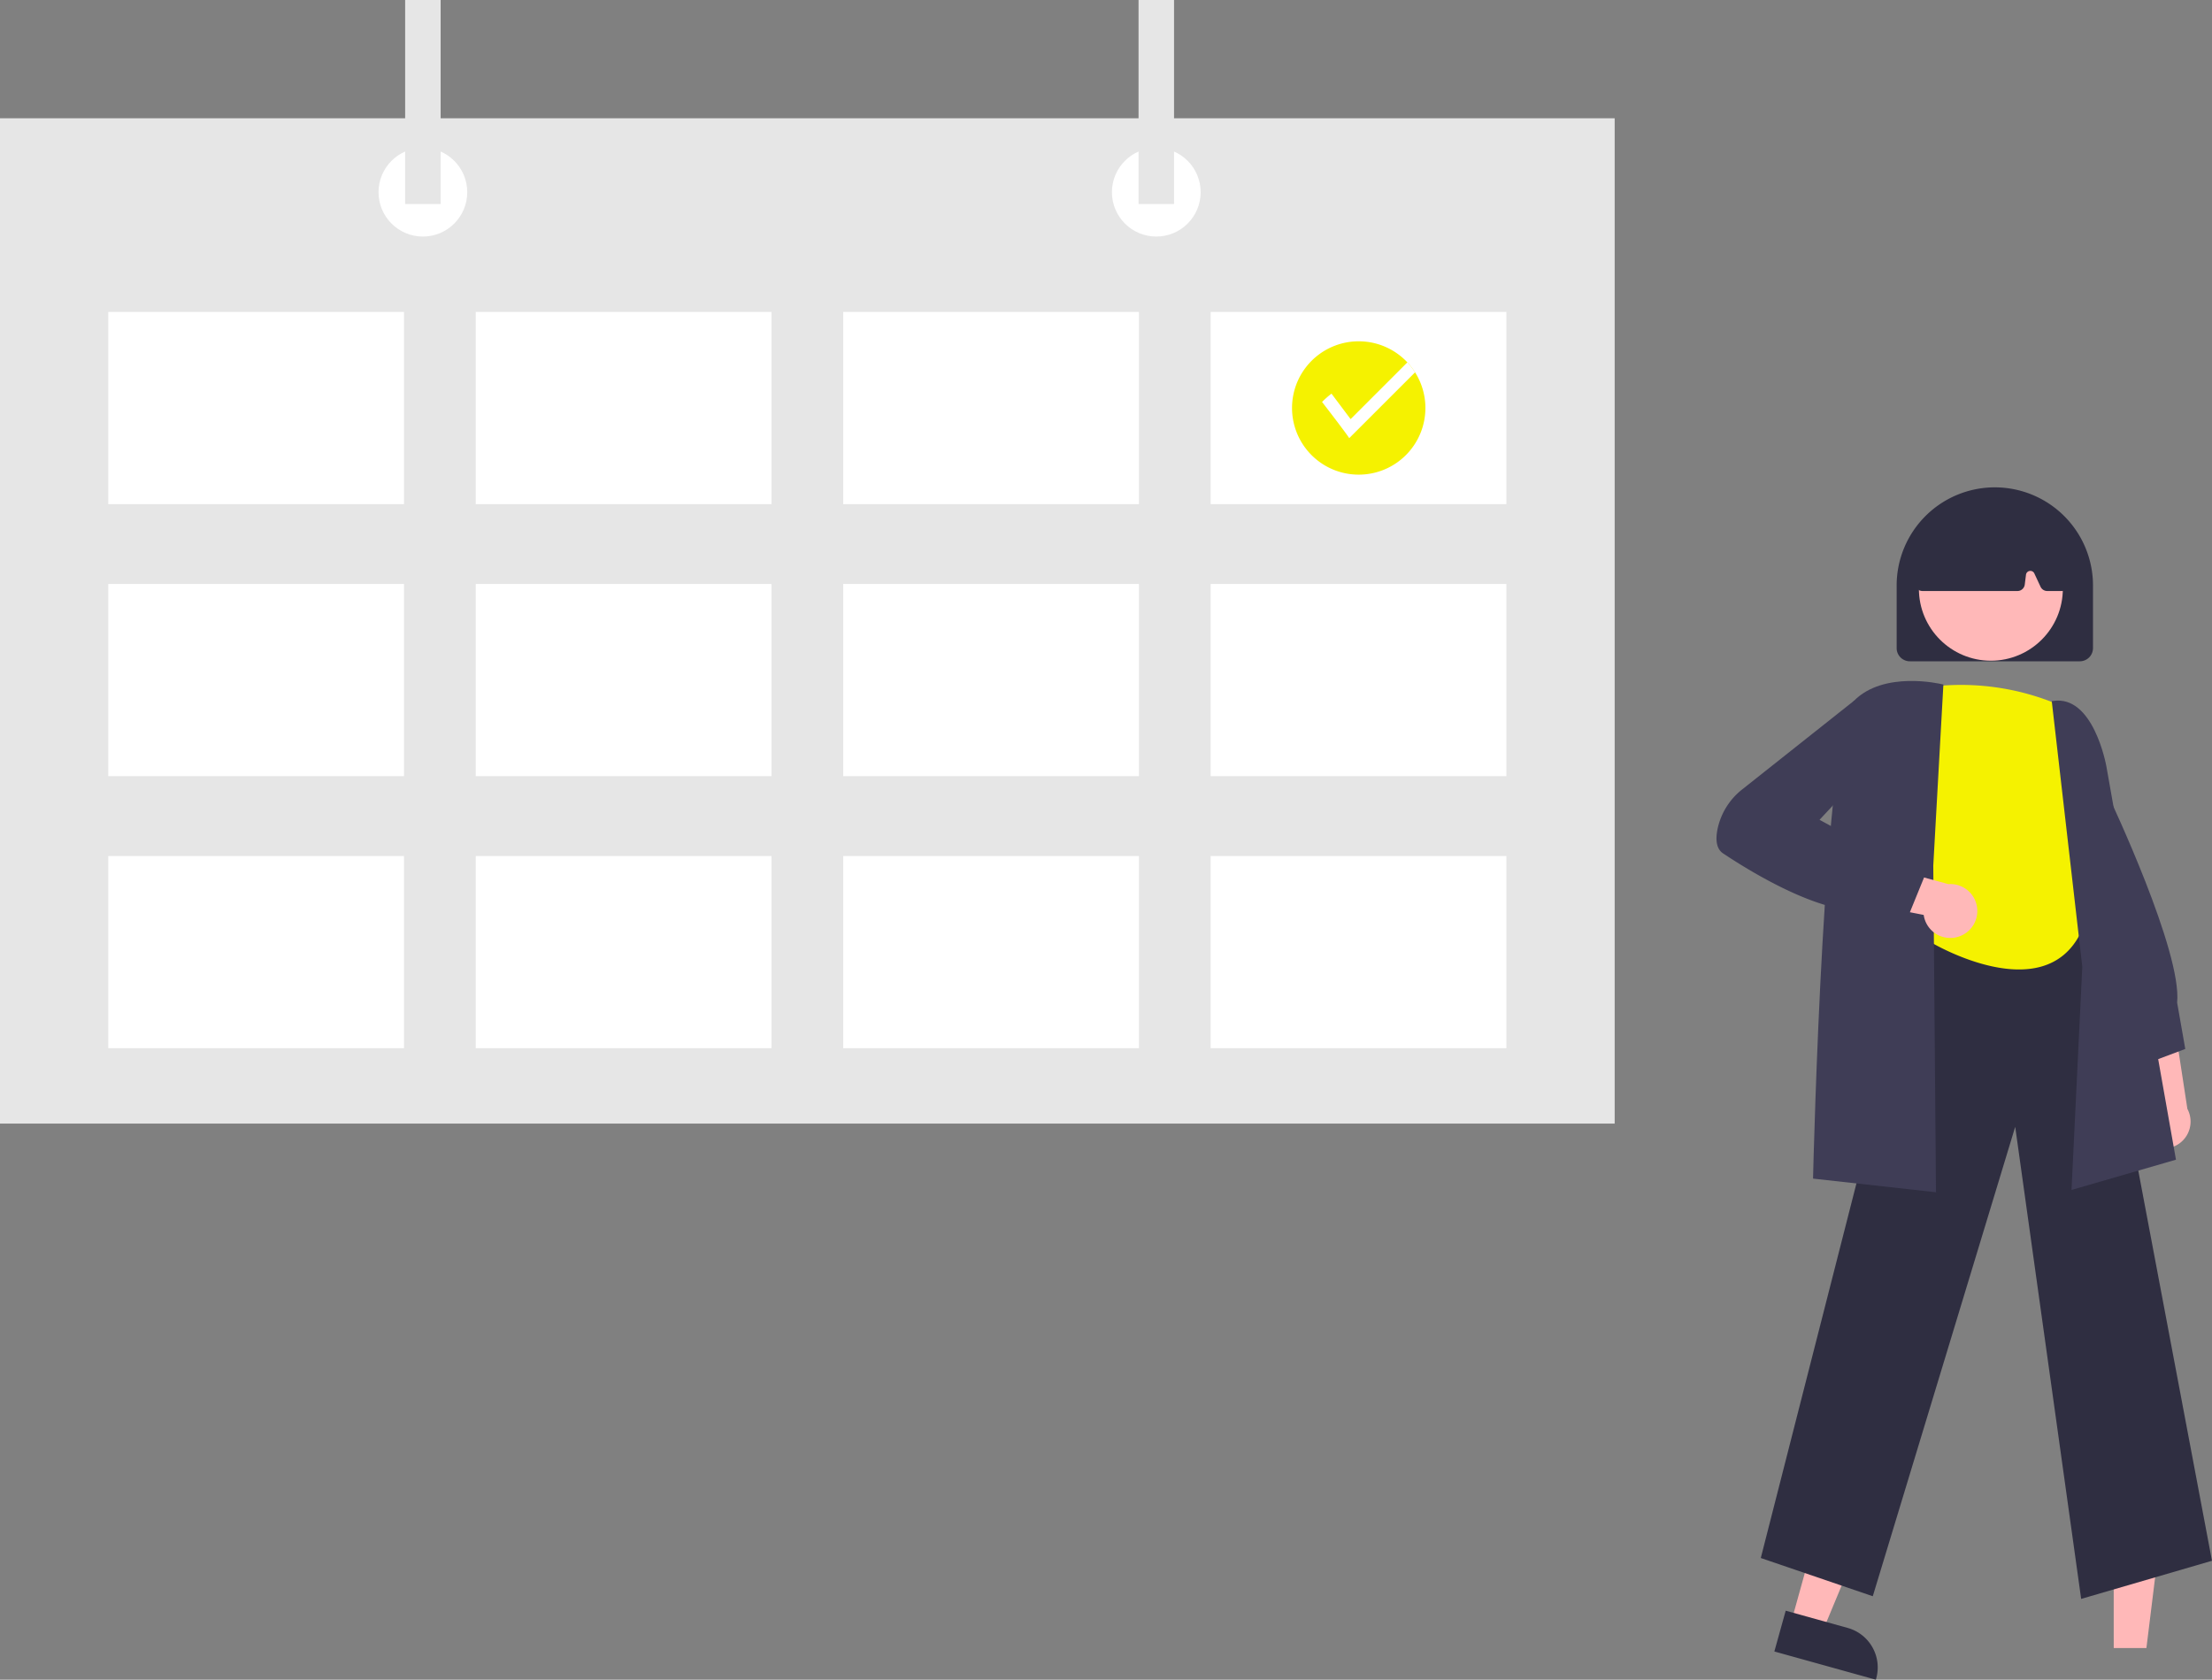 <svg xmlns="http://www.w3.org/2000/svg" width="190.278" height="144.51" viewBox="0 0 190.278 144.51"><rect x="0" y="0" width="190.278" height="144.51" fill="#808080" stroke="none"/><defs><style>.a{fill:#e6e6e6;}.b{fill:#fff;}.c{fill:#ffb8b8;}.d{fill:#3f3d56;}.e{fill:#2f2e41;}.f{fill:#F5F200;}</style></defs><g transform="translate(-347 -2267.404)"><rect class="a" width="138.895" height="86.491" transform="translate(347 2277.579)"/><rect class="b" width="25.439" height="16.535" transform="translate(356.314 2317.645)"/><rect class="b" width="25.439" height="16.535" transform="translate(387.923 2317.645)"/><rect class="b" width="25.439" height="16.535" transform="translate(419.533 2317.645)"/><rect class="b" width="25.439" height="16.535" transform="translate(451.142 2317.645)"/><rect class="b" width="25.439" height="16.535" transform="translate(356.314 2341.049)"/><rect class="b" width="25.439" height="16.535" transform="translate(387.923 2341.049)"/><rect class="b" width="25.439" height="16.535" transform="translate(419.533 2341.049)"/><rect class="b" width="25.439" height="16.535" transform="translate(451.142 2341.049)"/><path class="c" d="M894.324,533.7a2.305,2.305,0,0,1,.487-3.5l-1.828-7.986,3.988,1.492,1.125,7.355a2.318,2.318,0,0,1-3.771,2.641Z" transform="translate(-362.937 1831.739)"/><path class="d" d="M886.808,471.9l-3.505-6.777.474-17.065.225.475c.262.553,6.413,13.573,5.974,17.932l.7,3.983Z" transform="translate(-355.697 1887.2)"/><path class="c" d="M721.305,562.034h2.811l1.337-10.842H721.3Z" transform="translate(-192.48 1847.155)"/><path class="c" d="M611.134,554.735l2.708.753,4.193-10.087-4-1.111Z" transform="translate(-110.081 1852.317)"/><path class="e" d="M773.308,728.588l5.333,1.483h0a3.527,3.527,0,0,1,2.453,4.344l-.031.11-8.732-2.428Z" transform="translate(-272.7 1677.389)"/><path class="e" d="M795.258,550.665l-5.673-40.616-12.252,40.387-9.634-3.289,13.807-54.079.091-.006,14.464-1.006,10.45,55.328Z" transform="translate(-269.235 1854.297)"/><path class="f" d="M829.351,414.554a21.522,21.522,0,0,0-12.381-1.6s-3.783,9.126,0,12.76L818,434.844s9.629,5.732,12.839-.917l-.459-7.566s2.293-3.629.459-6.285a8.777,8.777,0,0,1-1.49-5.522Z" transform="translate(-304.828 1913.67)"/><path class="d" d="M868.7,460.068l.926-19.205L867,418.016l.12-.018c3.436-.518,4.538,5.4,4.583,5.654l5.981,33.814Z" transform="translate(-343.506 1909.71)"/><path class="d" d="M796.1,455.267l-10.573-1.175,0-.116c.038-1.565.948-38.367,3.5-40.974,2.565-2.622,7.405-1.487,7.61-1.438l.1.025-.87,15.572Z" transform="translate(-282.565 1914.711)"/><path class="c" d="M802.431,479.3a2.306,2.306,0,0,1-3-1.868l-8.04-1.575,2.983-3.037,7.178,1.961a2.318,2.318,0,0,1,.881,4.519Z" transform="translate(-286.953 1868.686)"/><path class="d" d="M769.114,435.248l-2.62-.563c-3.867,1.163-10.618-2.932-13.346-4.75-.513-.342-.68-1.02-.495-2.015a5.876,5.876,0,0,1,2.16-3.508l9.609-7.619,2.425-.406.72,4.082-6.122,6.576,9.013,4.905Z" transform="translate(-257.926 1910.89)"/><path class="e" d="M814.061,359.306v-5.294a8.445,8.445,0,1,1,16.889,0v5.294a1.136,1.136,0,0,1-1.134,1.134H815.2A1.136,1.136,0,0,1,814.061,359.306Z" transform="translate(-303.909 1963.857)"/><circle class="c" cx="6.191" cy="6.191" r="6.191" transform="translate(512.065 2311.864)"/><path class="e" d="M820.523,357.724a.63.63,0,0,1-.148-.5l.733-5.107a.631.631,0,0,1,.357-.484,12.782,12.782,0,0,1,11.283-.007.635.635,0,0,1,.36.513l.49,5.114a.63.63,0,0,1-.627.69h-1.242a.633.633,0,0,1-.571-.364l-.536-1.148a.378.378,0,0,0-.718.113l-.106.847a.631.631,0,0,1-.625.552H821a.63.63,0,0,1-.476-.217Z" transform="translate(-308.627 1960.307)"/><rect class="b" width="25.439" height="16.535" transform="translate(356.314 2294.242)"/><rect class="b" width="25.439" height="16.535" transform="translate(387.923 2294.242)"/><rect class="b" width="25.439" height="16.535" transform="translate(419.533 2294.242)"/><rect class="b" width="25.439" height="16.535" transform="translate(451.142 2294.242)"/><circle class="b" cx="3.816" cy="3.816" r="3.816" transform="translate(379.561 2280.123)"/><circle class="b" cx="3.816" cy="3.816" r="3.816" transform="translate(442.649 2280.123)"/><rect class="a" width="3.053" height="17.553" transform="translate(381.851 2267.404)"/><rect class="a" width="3.053" height="17.553" transform="translate(444.939 2267.404)"/><path class="f" d="M619.206,269.355a5.736,5.736,0,1,1-.889-3.073A5.737,5.737,0,0,1,619.206,269.355Z" transform="translate(-149.592 2033.154)"/><path class="b" d="M625.982,271.662l-5.663,5.662c-.356-.551-2.339-3.112-2.339-3.112a8.023,8.023,0,0,1,.812-.716l1.644,2.192,4.882-4.882A5.729,5.729,0,0,1,625.982,271.662Z" transform="translate(-157.256 2027.774)"/></g></svg>